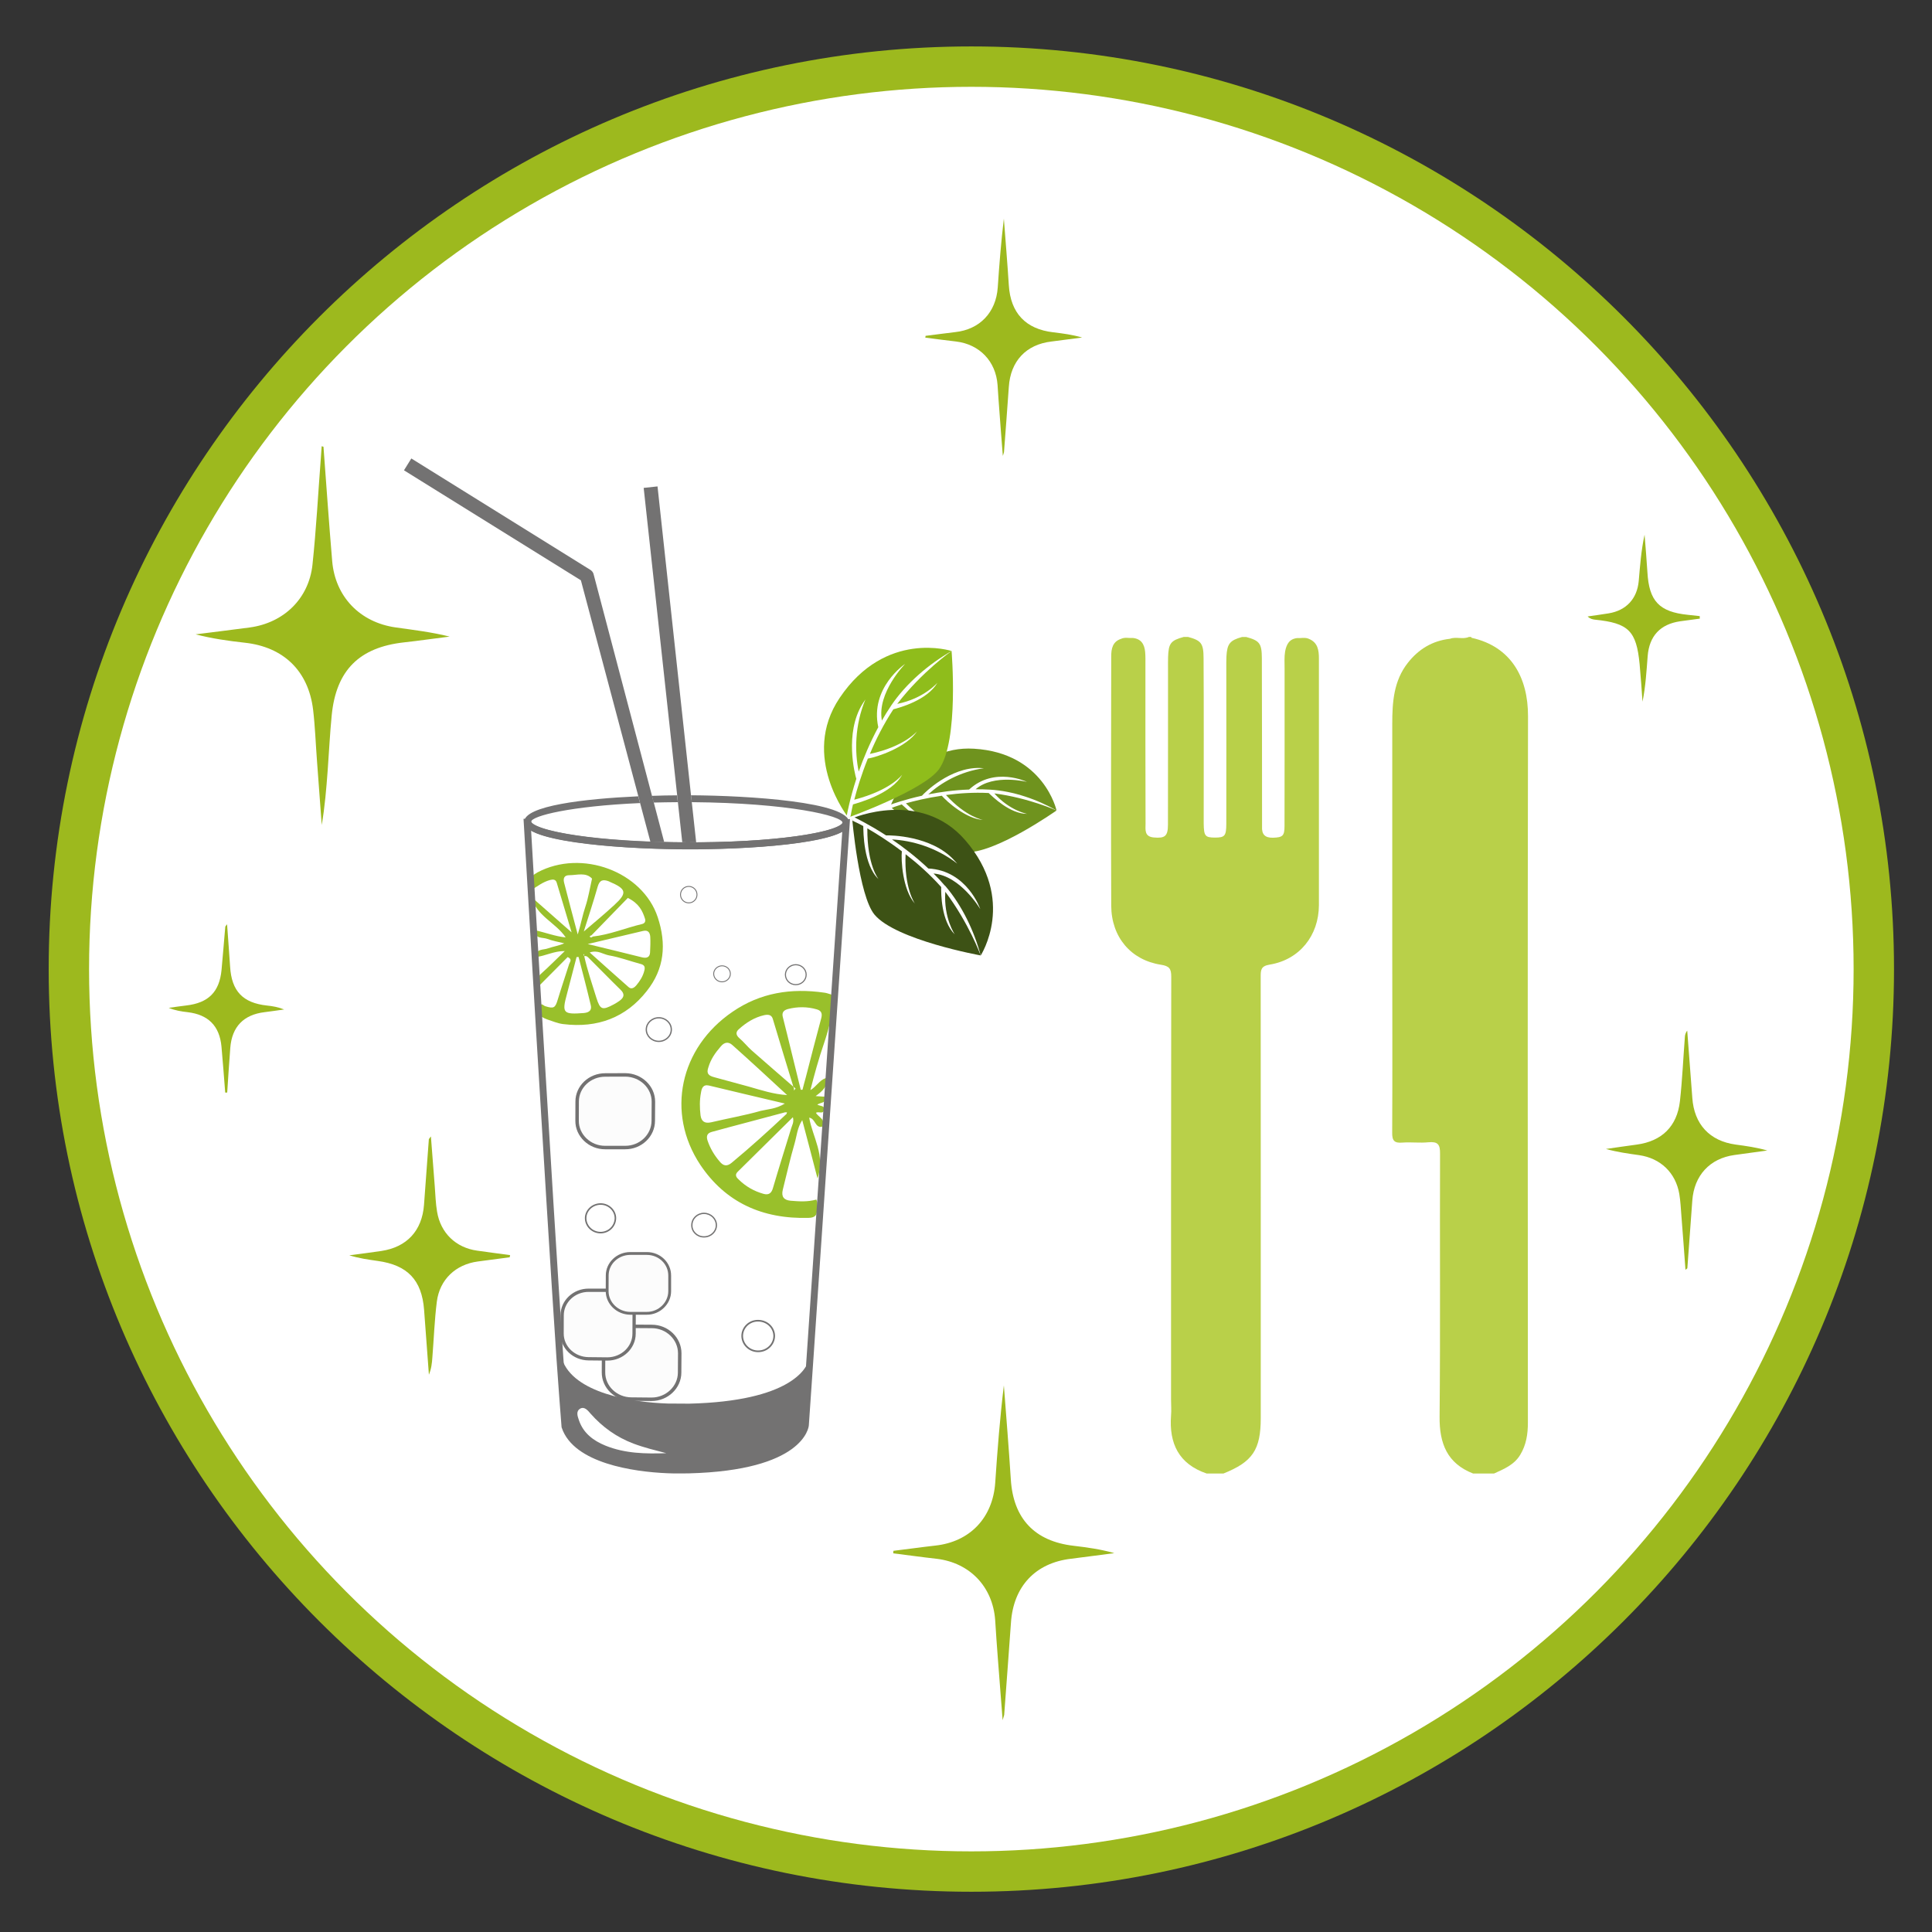 <svg enable-background="new 0 0 30 30" height="30" viewBox="0 0 30 30" width="30" xmlns="http://www.w3.org/2000/svg"><rect x="0" y="0" width="30" height="30" fill="#333333" stroke="none"/><path d="m15.083 29.375c-7.9 0-14.327-6.428-14.327-14.327 0-7.9 6.427-14.327 14.327-14.327s14.327 6.427 14.327 14.327c0 7.899-6.427 14.327-14.327 14.327zm0-27.646c-7.344 0-13.318 5.975-13.318 13.318s5.975 13.318 13.318 13.318 13.317-5.974 13.317-13.317-5.973-13.319-13.317-13.319z" fill="#9db91e"/><circle cx="15.083" cy="15.048" fill="#fff" r="13.7"/><path d="m12.502 22.102.072-1.044.303-4.454.304-3.839c-.003.022-.032.039-.046.058l.004-.065-.009.001c-.031.198-1.125.354-2.471.348-.848-.002-1.594-.066-2.038-.164-.262-.058-.42-.126-.43-.201h-.008s.329 5.671.507 8.305c.032.475.062.854.08 1.079.108.324.501.498.908.586.24.054.487.078.685.087.072.001.135.003.19.002.046.001.093-.002.136-.001 1.761-.047 1.813-.698 1.813-.698z" fill="#fff"/><path clip-rule="evenodd" d="m12.93 15.455c.011.258-.053.502-.135.746-.082.238-.149.481-.211.726.092-.053.139-.153.241-.188.035.128-.053.203-.16.281.062.004.107.007.149.01.026.1-.067.085-.123.122.04.026.121.012.106.082-.015.074-.084.018-.127.046.039.069.165.107.093.217-.111.017-.098-.126-.198-.142.053.305.255.584.129.943-.081-.318-.158-.604-.237-.905-.078.121-.085.248-.119.364-.07.239-.122.478-.183.718-.025.104.014.16.121.17.134.011.267.02.399-.018.031.057.009.111.011.164.001.085-.039.117-.128.12-.721.021-1.294-.241-1.684-.824-.536-.808-.319-1.818.502-2.377.43-.295.908-.37 1.423-.296.027.003.054.012.084.021.015.003.03.011.047.02zm-.74 1.817c-.379.103-.759.2-1.137.304-.083.022-.086.078-.064.141.04.116.104.224.186.319.056.069.113.081.187.019.292-.242.573-.496.852-.759 0-.008.004-.018.008-.023-.012-.001-.023-.002-.032-.001zm.164-.368c-.009.009-.018.021-.028.029.001-.006.003-.017.004-.023-.11-.363-.223-.727-.331-1.092-.021-.065-.076-.066-.131-.055-.155.035-.28.115-.394.217-.052.045-.049.091.006.14.068.058.123.128.189.188.227.2.456.397.685.596zm-.132.1c-.281-.26-.563-.521-.848-.775-.062-.057-.125-.048-.181.019-.086.099-.156.198-.194.327-.034.096.005.129.092.152.177.048.356.098.537.146.193.055.386.119.594.131zm.09.344c-.292.289-.577.57-.859.849-.05.05-.014.091.021.122.106.104.235.178.382.219.079.022.123-.008.146-.089.09-.308.188-.617.282-.924.014-.052.049-.098.028-.177zm.122-.426c.011.001.019-.002.027 0 .016-.065.034-.13.051-.192.076-.302.157-.604.237-.907.02-.068.019-.127-.067-.15-.147-.043-.298-.042-.442-.006-.055.014-.104.043-.086.119.096.378.185.757.28 1.136zm-.247.214c-.419-.099-.798-.188-1.179-.28-.095-.021-.113.048-.123.11-.023.116-.021.237-.007.354.013.091.062.13.165.107.257-.061.52-.106.771-.178.112-.027.234-.028.373-.113z" fill="#99c02b" fill-rule="evenodd"/><path clip-rule="evenodd" d="m8.876 14.478c-.078-.26-.154-.517-.231-.771-.017-.056-.06-.054-.109-.041-.105.03-.188.092-.283.155-.045-.122-.039-.201.09-.273.689-.369 1.635-.015 1.87.694.138.417.105.801-.17 1.147-.322.411-.765.579-1.298.513-.086-.01-.168-.047-.25-.073-.132-.05-.148-.087-.107-.227.034-.021.053.015.078.022.132.042.156.028.194-.1.057-.188.12-.372.178-.556.01-.031.055-.07-.023-.107-.141.142-.287.288-.442.445-.046-.099-.016-.148.042-.198.116-.104.224-.214.355-.34-.168-.002-.298.076-.452.094.002-.136.121-.108.192-.136.079-.028.165-.04.252-.078-.09-.022-.182-.038-.267-.07-.069-.026-.193.006-.193-.135.169.037.319.097.482.113-.153-.229-.458-.335-.527-.623.202.178.404.356.619.545zm.328.065c.266-.03.51-.134.767-.195.045-.011.057-.046.044-.084-.039-.122-.093-.235-.266-.321-.184.188-.375.384-.565.581-.015.005-.034.01-.02.027.011.012.029.002.04-.008zm-.132.305c-.002-.01-.002-.022-.003-.031-.004 0-.007 0-.011.002.004.01.01.019.014.028.049.221.123.436.19.651.058.183.092.192.267.099.033-.018.063-.036.093-.058.072-.053.082-.107.01-.174-.164-.16-.323-.325-.487-.487-.019-.02-.04-.04-.073-.03zm.121-1.205c-.097-.103-.231-.053-.353-.053-.079 0-.097.048-.081.114.067.26.135.519.212.806.05-.159.074-.3.119-.432.046-.139.069-.284.103-.435zm-.067 1.016c.303.073.575.14.845.207.07.016.118 0 .123-.074.004-.081.008-.167.003-.248-.005-.059-.031-.108-.113-.088-.275.065-.549.13-.858.203zm-.061-.195c.147-.126.315-.264.475-.412.204-.187.188-.249-.073-.36-.004-.001-.008-.005-.011-.006-.089-.034-.144-.024-.174.078-.069.243-.149.483-.217.7zm-.081.396c-.01.001-.021.001-.031.001-.05.19-.099.384-.15.576-.081.296-.058.318.265.293.09-.009.123-.051.105-.123-.059-.25-.124-.497-.189-.747zm.173-.07c.21.188.407.365.605.539.049.042.094-.001.118-.028.057-.068.104-.142.125-.229.016-.059.001-.09-.062-.105-.162-.043-.322-.104-.487-.132-.093-.017-.174-.088-.299-.045z" fill="#99c02b" fill-rule="evenodd"/><g fill="none"><g clip-rule="evenodd" stroke="#737272" stroke-miterlimit="10"><ellipse cx="12.357" cy="15.135" rx=".161" ry=".155" stroke-width=".017"/><ellipse cx="10.23" cy="15.987" rx=".194" ry=".183" stroke-width=".02"/><path d="m9.556 18.916c-.002.125-.104.224-.231.224s-.231-.101-.231-.225c.001-.12.104-.218.232-.219.127 0 .23.101.23.22z" stroke-width=".024"/><path d="m12.022 20.744c-.001.132-.112.24-.251.239-.136 0-.246-.109-.246-.24.001-.13.111-.237.246-.235.141 0 .25.107.251.236z" stroke-width=".026"/><path d="m11.341 15.121c0 .068-.059.125-.13.125s-.129-.056-.129-.126c0-.065.06-.123.13-.123.072 0 .129.057.129.124z" stroke-width=".014"/><circle cx="10.695" cy="13.892" r=".128" stroke-width=".014"/></g><path d="m8.248 12.757.001.004c.016.097.643.264 1.85.309l-.16-.601c-1.084.048-1.68.198-1.691.288z"/><path d="m13.083 12.774c-.001-.104-.828-.307-2.341-.319l.068.624c1.477-.008 2.256-.196 2.273-.305z"/><path d="m10.151 12.461.161.612c.093.002.184.006.281.005l-.068-.623c-.128.003-.256.003-.374.006z"/></g><path d="m10.73 12.349.012.107c1.513.012 2.34.215 2.341.319-.017.109-.796.297-2.272.305l.006.056-.214.022-.009-.079c-.098 0-.188-.003-.281-.005l.015.057-.22-.026-.009-.034c-1.207-.045-1.834-.212-1.85-.309l-.001-.004c.011-.089.607-.24 1.69-.288l-.027-.105c-.834.038-1.77.146-1.771.396l.001.021.003.006c.079.311 1.678.399 2.52.401.85.003 2.473-.078 2.523-.395v-.018c.003-.325-1.569-.422-2.457-.427z" fill="#737272"/><path d="m10.525 12.456-.011-.106c-.122 0-.253.003-.391.008l.027.104c.119-.004.247-.004.375-.006z" fill="#737272"/><path d="m10.594 13.079.009.079.214-.022-.006-.056c-.05 0-.095.002-.146.001-.025 0-.046-.001-.071-.002z" fill="#737272"/><path d="m10.742 12.456-.012-.107-.52-4.796-.215.023.52 4.773.011.106.068.623c.025.001.046.002.07.002.052.001.097-.002.146-.001z" fill="#737272"/><path d="m10.124 12.357-.907-3.442c-.006-.026-.024-.049-.048-.065l-2.782-1.731-.114.184 2.747 1.708.892 3.353.027.105.16.601c.066.002.143.003.214.003l-.161-.612z" fill="#737272"/><path d="m10.107 13.104.22.026-.015-.057c-.071 0-.147-.001-.214-.003z" fill="#737272"/><path d="m13.136 12.784c-.032.198-1.127.354-2.472.349-1.346-.004-2.438-.166-2.469-.365h-.009s.33 5.671.507 8.304c.033.476.062.855.08 1.08.172.514 1.059.649 1.593.671.071.002.136.005.191.003.046.002.092-.003.137-.001 1.76-.046 1.812-.695 1.812-.695l.072-1.046.563-8.301z" fill="none" stroke="#737272" stroke-miterlimit="10" stroke-width=".107"/><path d="m10.703 21.796-.335-.002c-.553-.018-1.467-.161-1.641-.691 0 0-.001 0-.001-.002h-.029c.031.477.059.854.079 1.079.17.517 1.059.654 1.593.673h.325c1.761-.043 1.815-.691 1.815-.691l.069-1.049-.016.001c-.036.133-.282.643-1.859.682z" fill="#737272"/><path d="m9.172 21.953c-.041-.047-.092-.116-.161-.081-.075.044-.04.124-.02.185.067.194.218.312.409.39.305.124.625.129.946.118-.17-.045-.342-.086-.507-.148-.266-.1-.484-.258-.667-.464z" fill="#fff"/><path clip-rule="evenodd" d="m11.124 19.025c0 .099-.086.182-.192.181-.105.002-.191-.082-.189-.181 0-.104.086-.185.19-.184.106.001.191.084.191.184z" fill="none" stroke="#737272" stroke-miterlimit="10" stroke-width=".02"/><path d="m10.116 21.728-.31-.003c-.242 0-.437-.188-.435-.416l.001-.298c0-.229.195-.416.438-.416l.311.002c.239 0 .434.188.434.417l-.002.3c0 .226-.197.415-.437.414z" fill="#fcfcfc" stroke="#737272" stroke-miterlimit="10" stroke-width=".054"/><path d="m9.432 21.102-.293-.003c-.227-.002-.412-.176-.411-.393l.001-.282c0-.217.188-.391.413-.389h.293c.228.001.413.176.412.391l-.001.284c-.001.217-.187.391-.414.392z" fill="#fcfcfc" stroke="#737272" stroke-miterlimit="10" stroke-width=".051"/><path d="m10.041 20.393h-.257c-.197-.003-.357-.158-.356-.345l.001-.243c0-.19.163-.342.359-.341h.256c.197 0 .357.153.355.346v.239c0 .188-.162.346-.358.344z" fill="#fcfcfc" stroke="#737272" stroke-miterlimit="10" stroke-width=".044"/><path d="m9.708 17.819h-.312c-.24.001-.437-.19-.435-.416l.001-.298c0-.229.196-.414.438-.413l.311-.001c.239.002.436.188.435.417l-.002.297c-.001.23-.198.415-.436.414z" fill="#fcfcfc" stroke="#737272" stroke-miterlimit="10" stroke-width=".054"/><path d="m14.316 12.356c.038-.045.437-.442.896-.431.017.002.066.004.066.004-.368.05-.669.227-.864.406.184-.036.4-.067.634-.075.394-.363.898-.119.898-.119s-.516-.129-.797.115c.076 0 .151.001.228.006.361.021.735.155 1.029.323 0 0-.195-.894-1.282-.959-.936-.057-1.287.866-1.287.866.003-.003.219-.079.479-.136z" fill="#6f931e"/><path d="m16.406 12.585s-.432-.195-.966-.265c.238.269.51.318.51.318-.267 0-.535-.265-.598-.324-.229-.012-.457.003-.663.031.314.345.574.386.574.386-.258-.013-.563-.286-.639-.375-.231.033-.429.082-.557.118.359.358.604.379.604.379-.286.013-.611-.312-.669-.362-.065.02-.155.052-.155.055 0 0 .792.659 1.133.687.458.037 1.426-.648 1.426-.648z" fill="#6f931e"/><path d="m13.297 12.094c-.021-.065-.188-.708.097-1.166.013-.018.044-.067.044-.067-.168.405-.167.816-.104 1.121.074-.209.174-.449.304-.69-.133-.616.417-.983.417-.983s-.441.448-.361.88c.043-.077.091-.154.142-.229v-.001c.236-.352.595-.652.941-.85 0 0-1.024-.335-1.739.728-.616.915.135 1.858.135 1.858l-.024-.031c0-.007.05-.27.148-.57z" fill="#8fbd1b"/><path d="m14.776 10.109s-.457.318-.844.821c.415-.082.625-.329.625-.329-.159.272-.586.387-.685.413-.15.229-.271.468-.365.693.538-.113.736-.354.736-.354-.168.254-.631.405-.767.426-.103.256-.171.484-.211.639.579-.152.745-.39.745-.39-.159.297-.679.437-.765.463-.02.08-.037.188-.04.19l-.035.014s1.181-.425 1.413-.754c.311-.442.193-1.832.193-1.832z" fill="#8fbd1b"/><path d="m13.758 12.972c.066-.003.703.002 1.054.381.015.015.052.057.052.057-.332-.257-.713-.36-1.013-.375.177.12.373.271.564.451.604.031.807.631.807.631s-.307-.519-.726-.553c.061.06.122.125.177.19h.003c.265.307.455.714.552 1.083 0 0 .563-.866-.241-1.792-.693-.797-1.755-.338-1.755-.338l.039-.014c.002.002.235.114.487.279z" fill="#3d5215"/><path d="m15.228 14.836s-.182-.5-.549-.988c-.029.405.147.662.147.662-.214-.214-.213-.638-.211-.736-.174-.195-.368-.367-.553-.51-.025.526.145.768.145.768-.193-.218-.218-.683-.203-.813-.21-.16-.405-.28-.536-.356-.004.575.174.788.174.788-.236-.221-.235-.738-.237-.824-.07-.039-.165-.082-.167-.083l-.006-.038s.102 1.2.347 1.496c.331.396 1.649.634 1.649.634z" fill="#3d5215"/><path d="m22.875 22.881c-.404-.157-.525-.467-.521-.881.013-1.362.002-2.724.007-4.085.002-.143-.033-.191-.179-.178-.133.014-.27-.005-.402.005-.127.011-.165-.027-.162-.158.005-.953.001-1.906.001-2.857 0-1.163 0-2.325 0-3.487 0-.338.022-.669.243-.949.167-.212.382-.342.653-.372.096-.037.2.014.295-.029h.033c.003.004.004.012.009.014.615.137.876.621.875 1.215-.007 3.658-.004 7.315-.002 10.973 0 .176-.025.342-.117.495-.094.159-.254.223-.409.294-.109 0-.216 0-.324 0z" fill="#b9d049"/><path d="m20.324 9.92c.14.057.156.178.156.306v2.682c0 .383.001.765 0 1.148-.002.472-.301.846-.762.922-.138.022-.142.082-.142.188.002 2.283.001 4.565.001 6.85 0 .497-.126.683-.58.865-.087 0-.172 0-.259 0-.434-.147-.587-.467-.554-.902.007-.08 0-.162 0-.242 0-2.191-.001-4.381.003-6.57.001-.128-.033-.167-.162-.187-.463-.072-.767-.427-.77-.915-.005-1.292-.002-2.583 0-3.875 0-.116.021-.228.155-.271.057-.027.118-.008.179-.013.132.013.182.099.193.219.006.069.004.14.004.209 0 .818-.001 1.636.002 2.455 0 .092-.022.201.126.215.176.016.222-.019.222-.201.002-.802 0-1.604.001-2.406 0-.065-.001-.129.001-.194.007-.214.041-.258.244-.313h.065c.206.056.241.099.242.331.005.813.002 1.625.002 2.438v.129c.003.193.021.217.173.218.154 0 .177-.024.178-.214.002-.801 0-1.604 0-2.405 0-.064-.001-.129.002-.193.011-.199.054-.251.243-.303h.063c.208.056.243.099.244.33.003.823.002 1.646.003 2.468 0 .048.001.097 0 .144-.007.123.045.178.171.175.146-.005.178-.025.178-.181.002-.818.001-1.635.001-2.453 0-.086-.006-.172.008-.257.02-.107.062-.196.188-.209.06.004.123-.015.181.012z" fill="#b9d049"/><g clip-rule="evenodd" fill="#9db91e" fill-rule="evenodd"><path d="m5.023 6.937c.044.591.085 1.183.135 1.773.046.556.432.955.988 1.033.277.039.555.072.836.142-.237.029-.472.064-.71.09-.693.077-1.052.433-1.121 1.13-.028.286-.042.575-.063.862-.021.281-.044.562-.092.843-.025-.332-.049-.664-.074-.997-.02-.264-.029-.53-.06-.792-.073-.604-.46-.976-1.062-1.041-.254-.028-.508-.064-.762-.13.28-.035.562-.07.842-.107.526-.072.915-.446.972-.973.059-.555.088-1.113.131-1.67.003-.058.008-.114.012-.171.009.003.019.005.028.008z"/><path d="m13.873 24.081c.216-.025.432-.057.649-.081.539-.058.895-.432.932-.979.034-.504.073-1.005.134-1.509.037.487.077.974.108 1.461.038.606.368.96.976 1.03.21.025.417.053.631.114-.225.028-.446.06-.671.087-.557.065-.897.432-.934.995-.033.478-.071.954-.105 1.43-.002.011-.008.021-.024.082-.026-.351-.052-.651-.074-.954-.017-.2-.028-.401-.042-.601-.038-.519-.395-.889-.906-.951-.227-.025-.45-.057-.677-.085.001-.013.001-.025.003-.039z"/><path d="m14.372 5.215c.153-.018.306-.041.46-.058.382-.041.634-.306.661-.693.024-.357.052-.712.095-1.069.026.345.055.69.077 1.035.027.43.261.681.691.73.149.018.296.037.447.081-.159.02-.316.042-.476.062-.395.046-.636.306-.662.705-.023.338-.05.676-.075 1.013-.001.008-.005.016-.018.058-.019-.248-.037-.461-.052-.676-.012-.142-.02-.285-.03-.426-.027-.368-.28-.63-.643-.674-.161-.018-.319-.04-.479-.06.003-.009.003-.018.004-.028z"/><path d="m7.915 19.523c-.164.021-.328.043-.493.065-.345.045-.595.279-.639.625-.036.284-.046.575-.069.861-.006.091-.016.182-.054.272-.024-.337-.05-.672-.075-1.01-.036-.46-.257-.692-.719-.756-.147-.021-.294-.041-.442-.088.166-.022.332-.042.497-.067.396-.059.633-.314.663-.717.025-.34.049-.679.075-1.016 0-.006.006-.01.032-.046.022.279.04.527.06.776.01.132.014.266.036.394.054.329.291.558.622.604.171.025.341.046.512.069-.004.012-.004.023-.006.034z"/><path d="m26.172 19.718c-.021-.287-.041-.561-.063-.835-.009-.114-.014-.23-.033-.344-.057-.33-.292-.554-.624-.602-.17-.024-.34-.047-.515-.096.161-.023.32-.047.48-.068.387-.053.624-.281.669-.674.037-.332.051-.667.077-1 .002-.033.013-.065.036-.096.025.348.054.695.079 1.043.028.412.27.672.674.727.164.022.329.045.49.092-.169.024-.34.047-.51.07-.383.053-.626.318-.654.708-.025.351-.052.699-.077 1.051-.002.003-.008.004-.029.024z"/><path d="m26.395 9.606c-.102.014-.205.027-.305.041-.31.045-.48.229-.505.54-.018.235-.032.47-.08.709-.014-.194-.027-.388-.045-.583-.05-.518-.172-.638-.695-.691-.036-.005-.074-.012-.112-.05.108-.016.219-.03.327-.048.271-.045.44-.225.466-.5.021-.239.038-.48.091-.721.015.194.032.388.044.582.025.449.184.617.629.662.061.007.121.013.184.02-.001.013-.001.025.001.039z"/><path d="m3.497 16.966c-.019-.238-.036-.477-.058-.715-.03-.321-.205-.496-.526-.534-.098-.011-.193-.026-.293-.067.09-.013.18-.026.272-.037.344-.04.515-.209.548-.552.021-.222.038-.445.058-.669.001-.009.012-.018.028-.04.016.227.033.442.047.658.023.38.197.563.572.604.09.009.179.025.267.061-.103.014-.203.03-.305.042-.324.039-.505.226-.531.552-.018.231-.033.465-.048.696-.011 0-.021.001-.031.001z"/></g></svg>